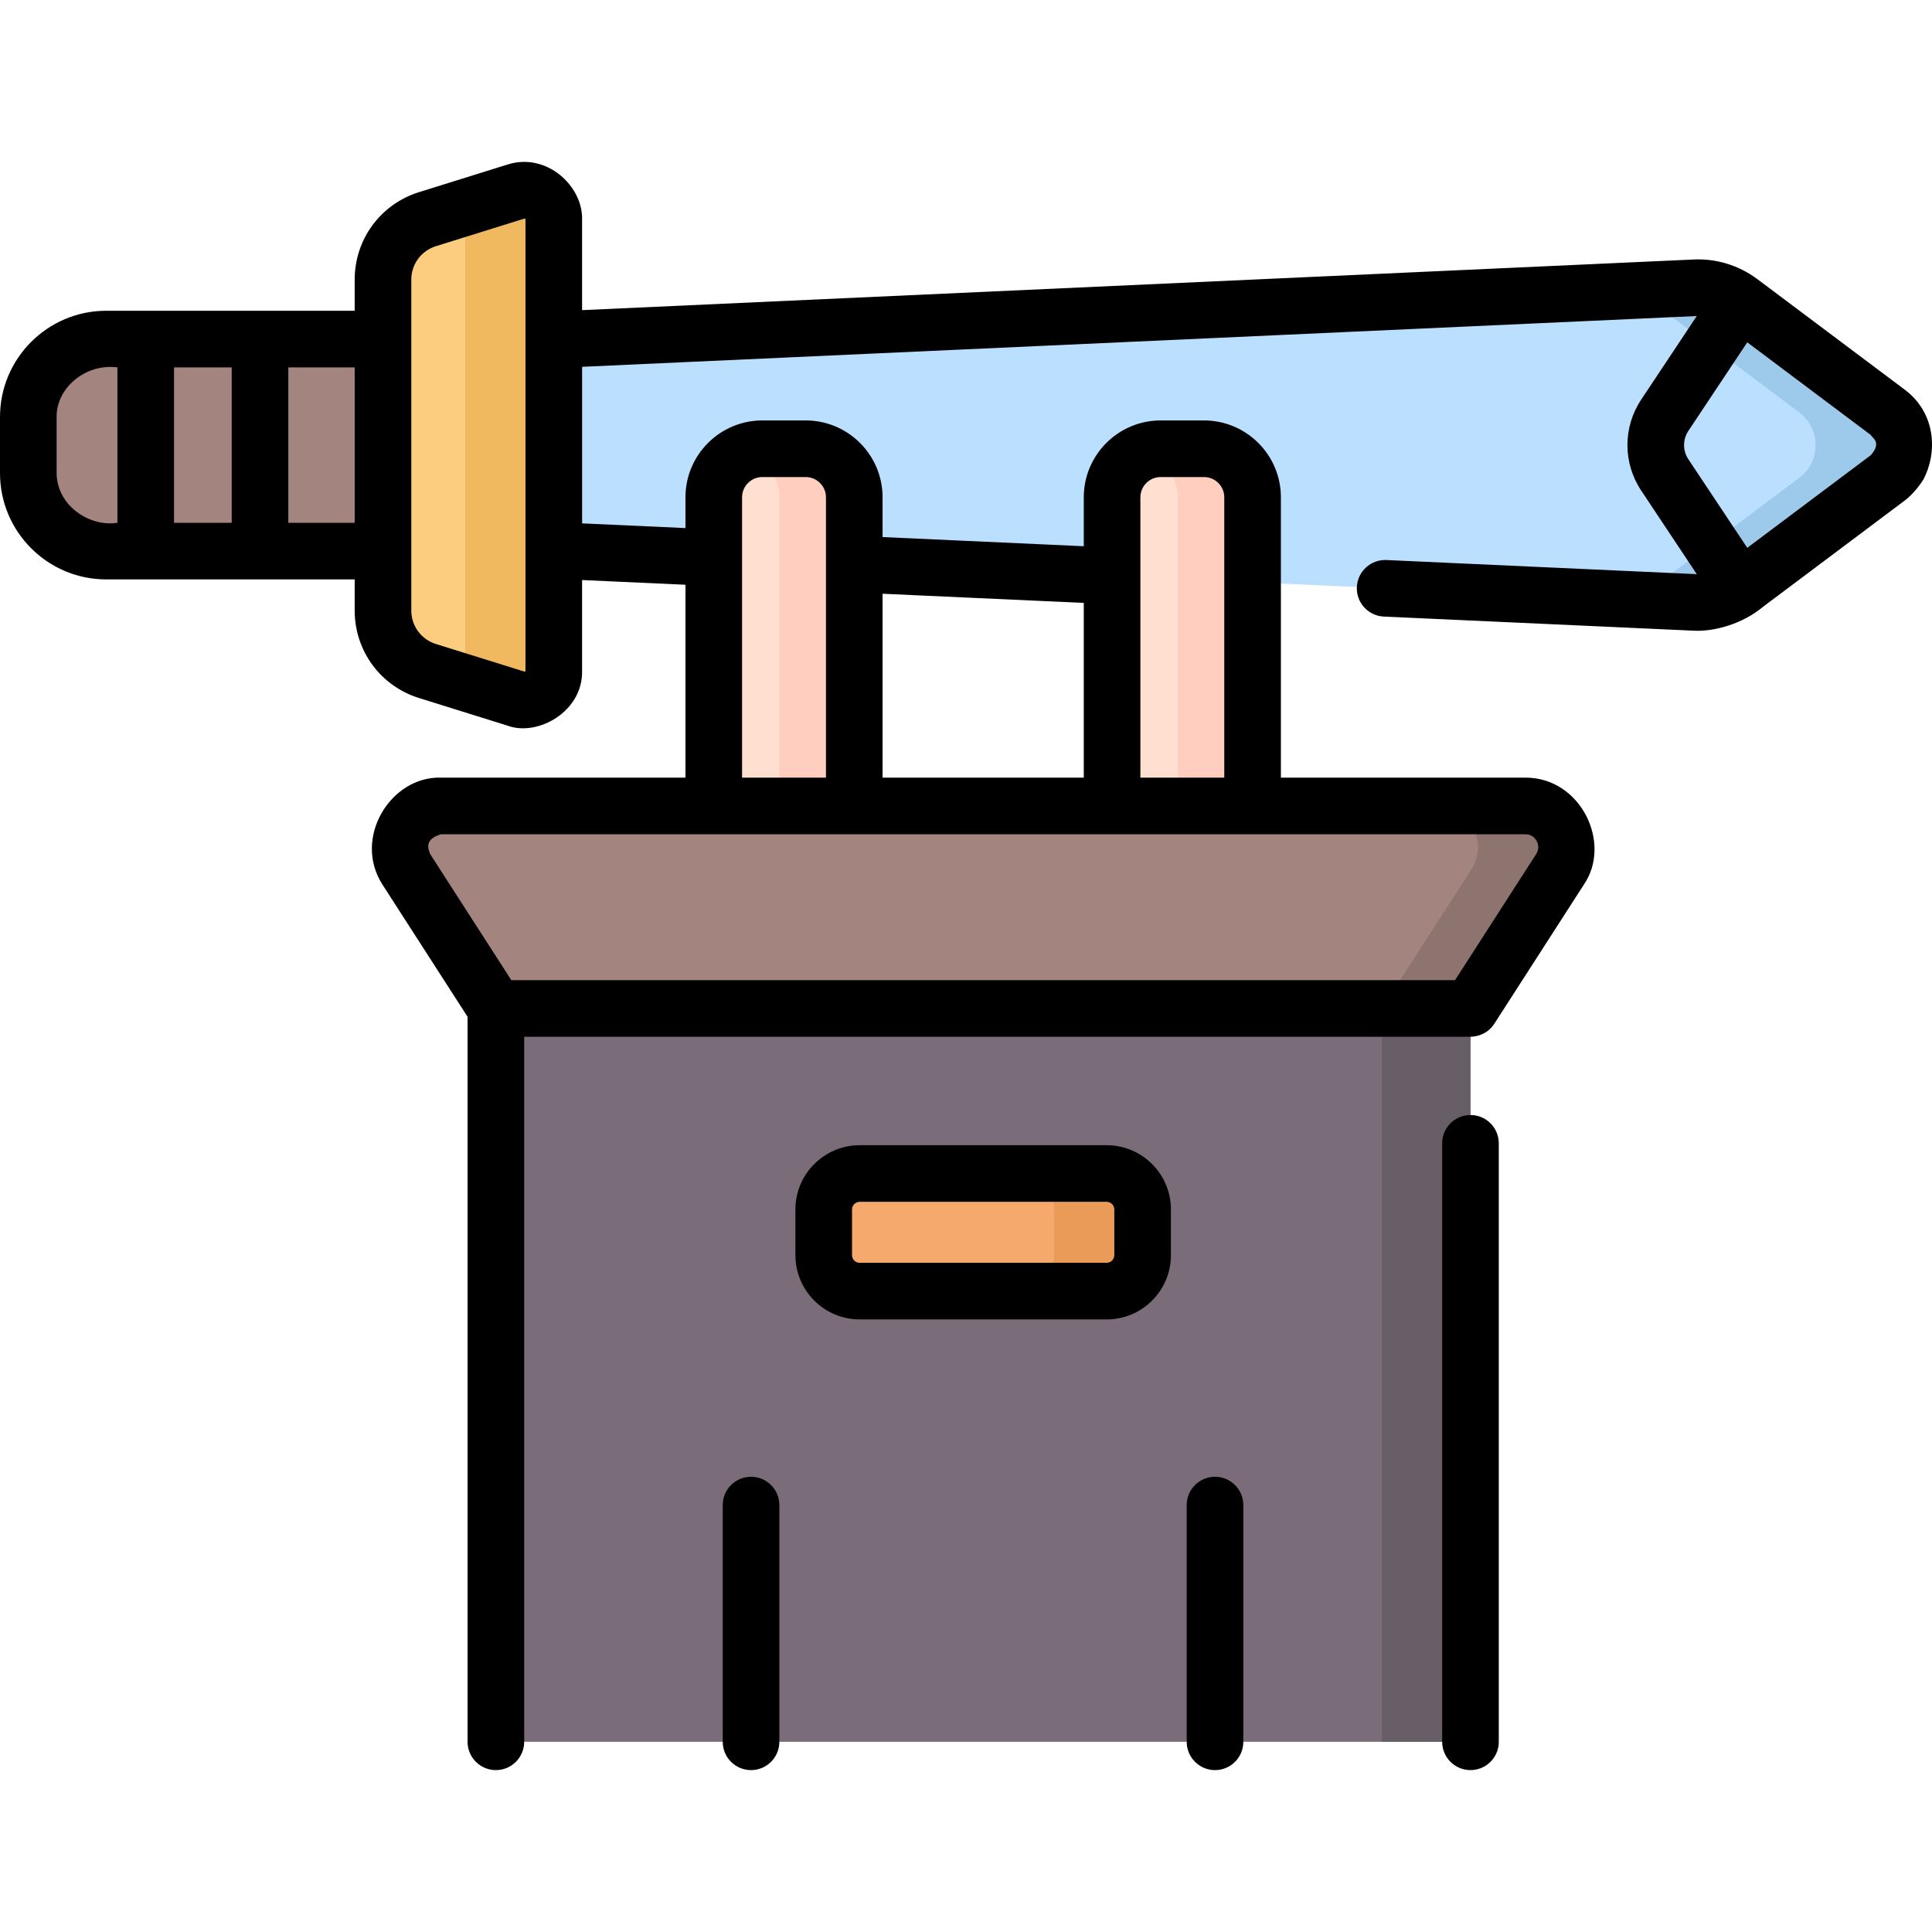 <svg id="Capa_1" enable-background="new 0 0 511.871 511.871" height="512" viewBox="0 0 511.871 511.871" width="512" xmlns="http://www.w3.org/2000/svg"><g><g><path d="m131.378 267.184h258.216v194.295h-258.216z" fill="#7a6d79"/><path d="m366.121 267.184h23.472v194.295h-23.472z" fill="#685e68"/><path d="m404.112 213.527h-287.253c-8.644 0-13.863 9.566-9.184 16.834l23.703 36.822h258.216l23.703-36.822c4.678-7.268-.54-16.834-9.185-16.834z" fill="#a3847e"/><path d="m404.112 213.527h-23.472c8.645 0 13.863 9.566 9.184 16.834l-23.703 36.822h23.472l23.703-36.822c4.679-7.268-.539-16.834-9.184-16.834z" fill="#8e746e"/><path d="m293.203 342.075h-65.435c-5.262 0-9.527-4.266-9.527-9.527v-12.106c0-5.262 4.266-9.527 9.527-9.527h65.435c5.262 0 9.527 4.266 9.527 9.527v12.106c.001 5.262-4.265 9.527-9.527 9.527z" fill="#f6a96c"/><path d="m293.203 310.914h-23.472c5.262 0 9.527 4.266 9.527 9.527v12.106c0 5.262-4.266 9.527-9.527 9.527h23.472c5.262 0 9.528-4.266 9.528-9.527v-12.106c0-5.261-4.266-9.527-9.528-9.527z" fill="#ea9b58"/><g><path d="m500.173 126.587-39.094 29.32c-3.48 2.612-7.766 3.923-12.113 3.692l-302.242-13.768v-55.816l302.242-13.768c4.347-.232 8.634 1.079 12.113 3.692l39.094 29.32c5.769 4.327 5.769 13.001 0 17.328z" fill="#bbe0ff"/><path d="m500.173 109.259-39.094-29.32c-3.48-2.612-7.766-3.924-12.113-3.692l-17.093.779c2.051.625 3.993 1.606 5.734 2.913l39.094 29.32c5.769 4.327 5.769 13.001 0 17.328l-39.094 29.32c-1.74 1.307-3.683 2.288-5.734 2.913l17.093.779c4.347.232 8.633-1.079 12.113-3.692l39.094-29.32c5.769-4.327 5.769-13.001 0-17.328z" fill="#9dc9eb"/><path d="m146.72 177.726v-119.606c0-5.207-5.049-8.921-10.02-7.37l-23.445 7.316c-7.01 2.188-11.784 8.679-11.784 16.022v87.668c0 7.344 4.774 13.835 11.784 16.022l23.445 7.316c4.971 1.553 10.02-2.161 10.02-7.368z" fill="#fccd7f"/><path d="m136.7 50.751-17.283 5.393c2.255 1.233 3.83 3.511 3.83 6.227v111.726c0 2.436-1.267 4.522-3.156 5.816l16.609 5.183c4.971 1.551 10.02-2.163 10.02-7.37v-119.606c0-5.207-5.049-8.92-10.02-7.369z" fill="#f0b95f"/><path d="m7.5 125.366v-14.885c0-11.403 9.244-20.647 20.647-20.647h73.324v56.179h-73.324c-11.403 0-20.647-9.244-20.647-20.647z" fill="#a3847e"/></g><g><path d="m226.334 213.527h-37.227v-81.769c0-7.106 5.76-12.866 12.866-12.866h11.495c7.106 0 12.866 5.76 12.866 12.866z" fill="#ffdfcf"/><path d="m213.468 118.892h-11.495c-1.461 0-2.86.255-4.17.704 5.056 1.734 8.696 6.518 8.696 12.162v81.769h19.834v-81.769c.001-7.106-5.759-12.866-12.865-12.866z" fill="#ffcebf"/><path d="m331.864 213.527h-37.227v-81.769c0-7.106 5.76-12.866 12.866-12.866h11.495c7.106 0 12.866 5.76 12.866 12.866z" fill="#ffdfcf"/><path d="m318.998 118.892h-11.495c-1.462 0-2.861.255-4.17.704 5.056 1.734 8.696 6.518 8.696 12.162v81.769h19.835v-81.769c0-7.106-5.76-12.866-12.866-12.866z" fill="#ffcebf"/></g></g><g><path d="m389.594 295.414c-4.143 0-7.5 3.357-7.5 7.5v158.564c0 4.143 3.357 7.5 7.5 7.5s7.5-3.357 7.5-7.5v-158.564c0-4.142-3.358-7.5-7.5-7.5z"/><path d="m293.203 303.414h-65.436c-9.389 0-17.027 7.639-17.027 17.027v12.106c0 9.389 7.639 17.027 17.027 17.027h65.436c9.389 0 17.027-7.639 17.027-17.027v-12.106c0-9.388-7.638-17.027-17.027-17.027zm2.027 29.134c0 1.118-.909 2.027-2.027 2.027h-65.436c-1.118 0-2.027-.909-2.027-2.027v-12.106c0-1.118.909-2.027 2.027-2.027h65.436c1.118 0 2.027.909 2.027 2.027z"/><path d="m509.588 127.053c3.729-7.056 3.417-17.516-4.911-23.794l-39.098-29.32c-.039-.029-.081-.053-.121-.081-4.863-3.605-10.858-5.414-16.832-5.101l-294.406 13.413v-24.05c.194-8.871-9.441-17.826-19.754-14.529l-23.445 7.316c-10.198 3.183-17.05 12.498-17.05 23.182v8.245h-65.824c-15.52 0-28.147 12.626-28.147 28.147v14.885c0 15.521 12.627 28.147 28.147 28.147h65.823v8.244c0 10.684 6.852 19.999 17.05 23.182l23.446 7.316c7.959 2.963 20.009-3.721 19.753-14.529v-24.048l27.388 1.247v51.102h-64.748c-13.39-.417-23.503 16.072-15.491 28.394l22.51 34.968v192.089c0 4.143 3.357 7.5 7.5 7.5s7.5-3.357 7.5-7.5v-186.794h250.716c1.949-.069 4.529-.751 6.307-3.44l23.703-36.822c7.599-11.033-.794-28.462-15.491-28.394h-64.748v-74.27c0-11.229-9.137-20.366-20.366-20.366h-11.495c-11.229 0-20.365 9.137-20.365 20.366v12.961l-53.304-2.427v-10.535c0-11.229-9.137-20.366-20.366-20.366h-11.495c-11.229 0-20.365 9.137-20.365 20.366v8.152l-27.38-1.247v-41.477l295.137-13.446c.06-.003.12.001.181-.001l-14.711 22.117c-4.878 7.331-4.878 16.806-.001 24.136l14.712 22.119c-.079-.003-.157.002-.236-.002l-81.989-3.734c-4.129-.179-7.644 3.014-7.833 7.151-.188 4.138 3.013 7.645 7.151 7.833l81.934 3.731c5.455.34 13.117-1.759 18.569-6.352l37.544-28.152c1.221-.933 3.089-2.708 4.901-5.532zm-448.199-29.719v41.179h-15.279v-41.179zm-46.389 28.032v-14.885c-.085-7.711 7.673-14.256 16.11-13.146v41.179c-7.36 1.142-16.015-4.482-16.11-13.148zm61.389 13.147v-41.179h17.582v41.179zm62.831 39.213c-.021.01-.005.241-.285.211l-23.445-7.316c-3.899-1.217-6.519-4.778-6.519-8.863v-87.669c0-4.085 2.619-7.646 6.519-8.863l23.444-7.316c.081-.004.224-.058.286.211zm267.897 45.085c.363.666.83 2.005-.127 3.491l-21.488 33.382h-250.032l-21.488-33.382c-.608-1.554-1.533-3.959 2.878-5.274h287.253c1.767 0 2.641 1.117 3.004 1.783zm-104.979-91.053c0-2.959 2.407-5.366 5.365-5.366h11.495c2.959 0 5.366 2.407 5.366 5.366v74.27h-22.227v-74.27zm-15 27.977v46.293h-53.304v-48.719zm-90.531-27.977c0-2.959 2.407-5.366 5.365-5.366h11.495c2.959 0 5.366 2.407 5.366 5.366v74.27h-22.227v-74.27zm250.716-17.596 15.605-23.462 32.744 24.558c.286.768 3.015 1.854 0 5.328l-32.744 24.559-15.606-23.463c-1.519-2.283-1.519-5.234.001-7.52z"/><path d="m321.91 391.259c-4.143 0-7.5 3.357-7.5 7.5v62.72c0 4.143 3.357 7.5 7.5 7.5s7.5-3.357 7.5-7.5v-62.72c0-4.142-3.357-7.5-7.5-7.5z"/><path d="m198.984 391.259c-4.143 0-7.5 3.357-7.5 7.5v62.72c0 4.143 3.357 7.5 7.5 7.5s7.5-3.357 7.5-7.5v-62.72c0-4.142-3.357-7.5-7.5-7.5z"/></g></g></svg>